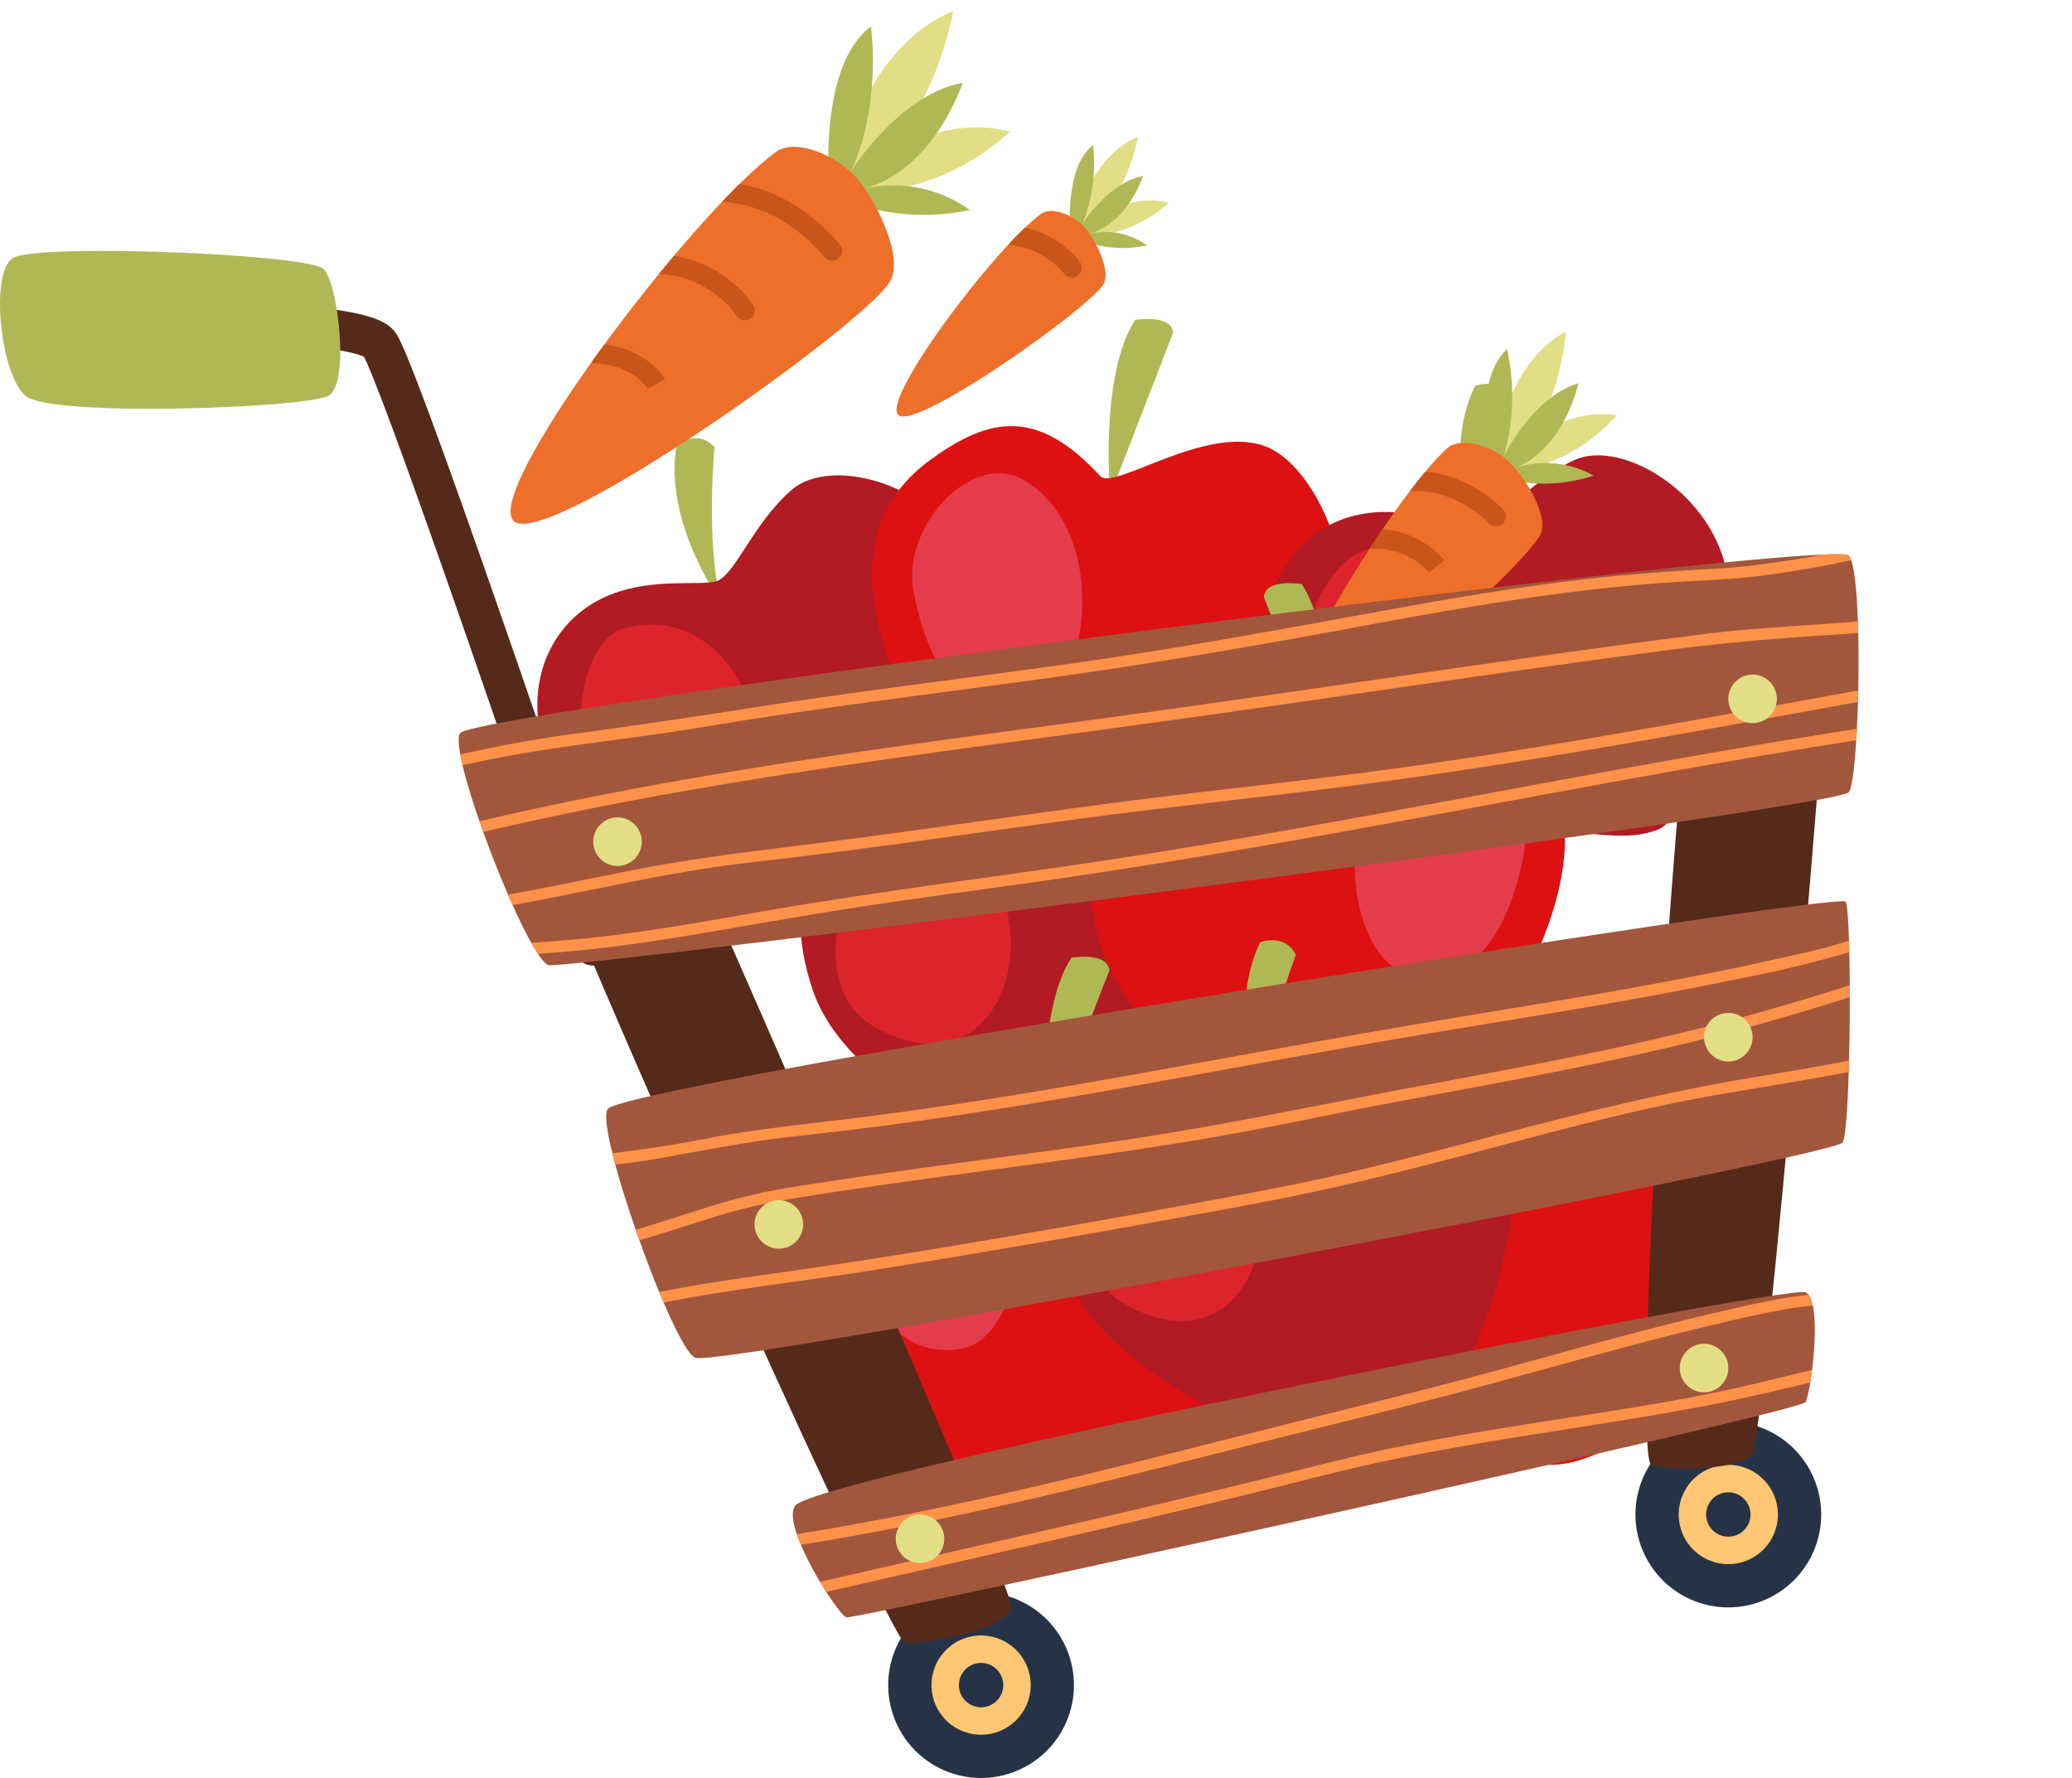 <svg xmlns="http://www.w3.org/2000/svg" xmlns:xlink="http://www.w3.org/1999/xlink" width="210" height="180.178" viewBox="0 0 210 180.178"><defs><clipPath id="a"><rect width="210" height="154.75" fill="none"/></clipPath><clipPath id="b"><path d="M1.8,22C.46,29.808,3.731,55.945,6.977,55.3s8.473-28.447,7.642-32.274C14.2,21.1,10.012,19.467,7.6,19.217a6.076,6.076,0,0,0-.623-.031c-2.29,0-4.9,1.206-5.178,2.813" transform="translate(-1.491 -19.186)" fill="none"/></clipPath><clipPath id="c"><path d="M40.741,44.942c-1.422,1.775,6.844,23.1,8.983,23.53s130.7-15.828,131.766-17.54,1.5-22.032,0-23.958c-.077-.1-.512-.146-1.266-.146-13.964,0-137.86,16.085-139.483,18.114" transform="translate(-40.577 -26.828)" fill="none"/></clipPath><clipPath id="e"><path d="M53.813,78.546c-1.512,1.512,6.525,24.172,8.824,25.241S178.092,83.467,178.948,81.969s.941-23.335.3-24.4c-.017-.029-.121-.042-.306-.042-6.757,0-122.629,18.525-125.128,21.023" transform="translate(-53.625 -57.523)" fill="none"/></clipPath><clipPath id="g"><path d="M70.393,113.725c-1.541,1.961,4.331,11.123,5.186,11.336s96.64-20.748,97.2-21.818,1.8-10.267,0-11.123a.7.7,0,0,0-.247-.027c-5.715,0-99.834,18.7-102.137,21.632" transform="translate(-70.136 -92.093)" fill="none"/></clipPath><clipPath id="i"><path d="M1.72,21.274C.726,27.068,3.153,46.465,5.562,45.986s6.288-21.111,5.671-23.95c-.31-1.428-3.419-2.641-5.208-2.826a4.509,4.509,0,0,0-.462-.023c-1.7,0-3.638.895-3.843,2.088" transform="translate(-1.491 -19.186)" fill="none"/></clipPath><clipPath id="j"><path d="M1.91,23.014C.087,33.642,4.539,69.214,8.957,68.335s11.532-38.715,10.4-43.923c-.569-2.619-6.27-4.844-9.552-5.184a8.27,8.27,0,0,0-.848-.042c-3.117,0-6.671,1.641-7.047,3.828" transform="translate(-1.491 -19.186)" fill="none"/></clipPath></defs><g transform="translate(11906.333 12210.358)"><g transform="translate(-11906.333 -12184.931)"><g clip-path="url(#a)"><path d="M59.307,71.543a2,2,0,0,1-1.9-1.362c-.048-.143-4.876-14.466-9.929-29.055-2.966-8.563-5.427-15.54-7.316-20.736C37.3,12.5,36.359,10.4,36.068,9.849c-.339-.17-1.594-.649-5.53-1.066-2.738-.29-6.292-.5-10.565-.628-7.315-.217-14.252-.11-14.321-.108a2,2,0,0,1-.064-4c.075,0,7.605-.118,15.3.135,4.549.149,8.276.4,11.077.737,5.015.608,6.542,1.431,7.29,2.479.45.63,1.5,2.107,11.9,32.121C56.255,54.229,61.153,68.759,61.2,68.9a2,2,0,0,1-1.9,2.639Z" transform="translate(0.819 0.877)" fill="#552a1a"/><path d="M32.75,1.791c1.453,1.13,2.776,11.675.532,12.9s-28.127,2.2-30.693,0S-1.047,2.218,1.306.721,30.825.293,32.75,1.791" transform="translate(0 0)" fill="#b0b855"/><path d="M97.4,128.057a9.412,9.412,0,1,1-9.412-9.412,9.412,9.412,0,0,1,9.412,9.412" transform="translate(11.446 17.282)" fill="#263347"/><path d="M92.459,127.5a5.027,5.027,0,1,1-5.027-5.027,5.028,5.028,0,0,1,5.027,5.027" transform="translate(12.003 17.84)" fill="#ffc674"/><path d="M89.327,127.146a2.248,2.248,0,1,1-2.248-2.248,2.248,2.248,0,0,1,2.248,2.248" transform="translate(12.357 18.193)" fill="#263347"/><path d="M163.505,112.966a9.412,9.412,0,1,1-9.412-9.412,9.412,9.412,0,0,1,9.412,9.412" transform="translate(21.075 15.084)" fill="#263347"/><path d="M158.562,112.408a5.027,5.027,0,1,1-5.027-5.027,5.028,5.028,0,0,1,5.027,5.027" transform="translate(21.632 15.641)" fill="#ffc674"/><path d="M155.43,112.055a2.248,2.248,0,1,1-2.248-2.248,2.247,2.247,0,0,1,2.248,2.248" transform="translate(21.985 15.995)" fill="#263347"/><path d="M64.328,33.119S58.467,24.925,59.9,17.2c0,0,2.137-1.594,3.821.268,0,0-.879,9.4.611,15.651" transform="translate(8.692 2.413)" fill="#b0b855"/><path d="M65.537,30.63c1.971-.406,3.775-5.881,7.809-9.335S88.01,20.731,91.5,28.49s3.367,24.06.074,26.586S82.956,57.011,82.01,58.4s-3.444,5.577-5.341,5.939-19.342-1.605-25.405-10.5-3.964-16.627.843-20.3S63.253,31.1,65.537,30.63" transform="translate(6.924 2.892)" fill="#b21b23"/><path d="M55.733,33.449c-5.4,1.485-7.066,18.136,2,20.354s12.318-4.208,11.4-10.19-6.019-12.194-13.4-10.164" transform="translate(7.473 4.815)" fill="#dd242d"/><path d="M98.232,23.876s-1.1-12.192,2.533-17.754c0,0,3.636-.642,3.851,1.283Z" transform="translate(14.286 0.877)" fill="#b0b855"/><path d="M100.284,20.57c1.385,1.5,10.8-5.348,16.792-2.995s11.765,16.918,5.347,27.71S109.8,57.362,107.236,56.4s-5.561-2.46-8.128-.749-9.24,3.34-14.545-5.026S71.82,27.27,82.85,19.073c6.287-4.672,11.123-5.348,17.434,1.5" transform="translate(11.237 2.257)" fill="#dd1112"/><path d="M92.016,20.355c-5.26-3.065-12.459,4.759-11.179,11.315s4.39,13.151,11.179,12.113,8.933-18.223,0-23.428" transform="translate(11.753 2.865)" fill="#e53c4c"/><path d="M130.681,28.486s-3.45-9.465,0-16.524c0,0,2.486-.964,3.61,1.283,0,0-3.369,8.824-3.61,15.241" transform="translate(18.812 1.713)" fill="#b0b855"/><path d="M133.187,25.479c2.007.139,5.214-4.653,10.027-6.9s14.278,3.389,15.562,11.8-3.209,24.081-7.058,25.632-8.824-.449-10.107.631-4.813,4.449-6.739,4.288S116.669,54.2,113.213,44s.642-17.082,6.256-19.327,11.391.642,13.717.8" transform="translate(16.306 2.634)" fill="#b21b23"/><path d="M122.546,26.359c-5.6-.018-11.671,15.576-3.53,20.145s13-.75,13.717-6.758S130.2,26.384,122.546,26.359" transform="translate(16.76 3.84)" fill="#dd242d"/><path d="M89.535,53.185s-3.45-9.465,0-16.524c0,0,2.486-.964,3.61,1.283,0,0-3.369,8.824-3.61,15.241" transform="translate(12.819 5.31)" fill="#b0b855"/><path d="M92.041,50.178c2.007.139,5.214-4.653,10.027-6.9s14.278,3.389,15.562,11.8-3.209,24.081-7.058,25.632-8.824-.449-10.107.631-4.813,4.449-6.739,4.288S75.523,78.9,72.067,68.7s.642-17.082,6.256-19.327,11.391.642,13.717.8" transform="translate(10.313 6.232)" fill="#b21b23"/><path d="M81.4,51.058C75.8,51.04,69.729,66.634,77.87,71.2s13-.75,13.717-6.758S89.058,51.083,81.4,51.058" transform="translate(10.767 7.437)" fill="#dd242d"/><path d="M118.189,47.246s1.1-12.192-2.533-17.754c0,0-3.636-.642-3.851,1.283Z" transform="translate(16.286 4.281)" fill="#b0b855"/><path d="M121.419,43.94c-1.385,1.5-10.8-5.348-16.792-2.995s-11.765,16.918-5.348,27.71S111.9,80.732,114.467,79.769s5.561-2.46,8.128-.749,9.24,3.34,14.545-5.026,12.742-23.354,1.712-31.552c-6.287-4.672-11.123-5.348-17.434,1.5" transform="translate(14.052 5.661)" fill="#dd1112"/><path d="M125.766,43.725c5.26-3.065,12.459,4.759,11.179,11.315s-4.39,13.151-11.179,12.113-8.933-18.223,0-23.428" transform="translate(17.457 6.269)" fill="#e53c4c"/><path d="M92.591,80.287s-1.1-12.192,2.533-17.754c0,0,3.636-.642,3.851,1.283Z" transform="translate(13.464 9.094)" fill="#b0b855"/><path d="M94.643,76.981c1.385,1.5,10.8-5.348,16.792-2.995S123.2,90.9,116.782,101.7s-12.619,12.076-15.187,11.114-5.561-2.46-8.128-.749-9.24,3.34-14.545-5.026S66.179,83.681,77.209,75.484c6.287-4.672,11.123-5.348,17.434,1.5" transform="translate(10.416 10.474)" fill="#dd1112"/><path d="M86.375,76.766C81.116,73.7,73.916,81.525,75.2,88.081s4.39,13.151,11.179,12.113,8.933-18.223,0-23.428" transform="translate(10.931 11.082)" fill="#e53c4c"/><path d="M135.438,78.875s1.35-12.168,6.022-16.893c0,0,3.691.1,3.517,2.026Z" transform="translate(19.728 9.028)" fill="#b0b855"/><path d="M138.11,75.789c1.056,1.748,11.65-3.086,17.05.414s8.157,18.923-.283,28.22-14.774,9.318-17.1,7.863-4.96-3.519-7.816-2.354-9.72,1.43-13.252-7.826-7.829-25.426,4.614-31.258c7.092-3.325,11.965-3.023,16.785,4.942" transform="translate(16.464 10.029)" fill="#dd1112"/><path d="M129.9,74.057c-4.543-4.052-13.158,2.18-13.211,8.858s1.681,13.763,8.541,14.1,12.386-16.075,4.67-22.957" transform="translate(16.997 10.6)" fill="#e53c4c"/><path d="M111.679,77.7s-3.45-9.465,0-16.524c0,0,2.486-.964,3.61,1.283,0,0-3.369,8.824-3.61,15.241" transform="translate(16.044 8.882)" fill="#b0b855"/><path d="M114.185,74.7c2.007.139,5.214-4.653,10.027-6.9s14.278,3.389,15.562,11.8-3.209,24.081-7.058,25.632-8.824-.449-10.107.631-4.813,4.449-6.739,4.288-18.2-6.734-21.658-16.929.642-17.082,6.256-19.327,11.391.642,13.717.8" transform="translate(13.538 9.804)" fill="#b21b23"/><path d="M103.544,75.577c-5.6-.018-11.671,15.576-3.53,20.145s13-.75,13.717-6.758S111.2,75.6,103.544,75.577" transform="translate(13.992 11.009)" fill="#dd242d"/><path d="M45.577,45.363c-1.2,1.993,37.9,89.268,39.484,89.482s10.508-1.218,10.784-3.637S58.84,44.576,58.2,43.079s-11.551.5-12.621,2.284" transform="translate(6.635 6.198)" fill="#552a1a"/><path d="M151.75,30.934c-2.456.984-7.815,87.148-5.567,87.789s8.879.4,10.162-1.083,8.343-84.48,7.915-86.4-9.3-1.583-12.511-.3" transform="translate(21.215 4.353)" fill="#552a1a"/><g transform="translate(-523.16 -1094.462) rotate(38)"><g transform="translate(1212.494 449.08)"><g transform="translate(0 0)"><path d="M6.8,16.167S1.489,8.028,4.467,1.281c0,0,4.328,6.406,3.622,12.159,0,0,.906-6.008,5.661-8.631a17.512,17.512,0,0,1-5.391,11.63Z" transform="translate(-0.791 -1.281)" fill="#e2de85"/><path d="M6.375,18.278S-.7,12.347.058,7.328a21.782,21.782,0,0,1,6.427,8.73S5.117,9.462,7.9,5.6c0,0,2.971,6.093.214,10.729a9.878,9.878,0,0,1,6.749-4.3s-3.041,4.952-8.483,6.246" transform="translate(0 -2.241)" fill="#b0b855"/><path d="M1.8,22c.3-1.756,3.388-3.032,5.8-2.782s6.6,1.884,7.019,3.809c.832,3.827-4.4,31.627-7.642,32.274S.46,29.809,1.8,22" transform="translate(-0.331 -5.257)" fill="#ed6f29"/></g></g><g transform="translate(1213.654 463.009)" clip-path="url(#b)"><path d="M1.043,29.224A1,1,0,0,1,.39,27.466c3.946-3.4,9.362-2.665,9.59-2.632a1,1,0,0,1-.284,1.98c-.076-.01-4.766-.619-8,2.168A1,1,0,0,1,1.043,29.224Z" transform="translate(-1.392 -20.643)" fill="#c9551b"/><path d="M1.544,38.525A1,1,0,0,1,.9,36.762,9.14,9.14,0,0,1,8.6,34.751l-.487,1.94h0a6.584,6.584,0,0,0-1.956-.083,7.1,7.1,0,0,0-3.976,1.68A1,1,0,0,1,1.544,38.525Z" transform="translate(-1.503 -22.825)" fill="#c9551b"/><path transform="translate(-1.787 -25.268)" fill="#c9551b"/><path transform="translate(-2.046 -27.178)" fill="#c9551b"/></g></g><path d="M40.74,44.942c-1.421,1.776,6.845,23.1,8.984,23.53s130.7-15.828,131.766-17.54,1.5-22.032,0-23.958S42.451,42.8,40.74,44.942" transform="translate(5.911 3.908)" fill="#a2563c"/></g><g transform="translate(46.488 30.736)"><g clip-path="url(#c)"><path d="M36.087,50.126c9.68-3.124,19.865-3.736,29.838-5.4,10.962-1.831,21.986-3.215,33-4.7s21.939-3.319,32.863-5.354c10.9-2.028,21.847-3.965,32.924-4.673,2.711-.174,5.419-.249,8.118-.573,2.545-.306,5.073-.734,7.592-1.2a150.8,150.8,0,0,1,15.654-2.514q1.961-.153,3.926-.16a.573.573,0,0,0,0-1.146c-10.6.036-20.764,3.675-31.314,4.242-5.5.3-10.965.736-16.428,1.464s-10.914,1.653-16.344,2.64c-10.975,1.995-21.915,4.037-32.968,5.577-11,1.533-22.039,2.852-33.015,4.588-5.18.82-10.36,1.567-15.554,2.29a129.976,129.976,0,0,0-15.012,2.771q-1.808.473-3.585,1.047c-.7.226-.4,1.331.3,1.1" transform="translate(-41.334 -27.182)" fill="#ff9149"/><path d="M32.914,57.358C43.506,54.393,54.273,52.1,65.1,50.209c10.882-1.905,21.825-3.427,32.772-4.9s21.917-2.982,32.862-4.582c11.239-1.641,22.484-3.249,33.743-4.741,5.11-.677,10.212-1.1,15.353-1.464a101.144,101.144,0,0,0,15-1.87q1.839-.411,3.639-.965c.7-.217.4-1.322-.3-1.1-9.768,3-20.112,2.522-30.155,3.793-11.147,1.411-22.272,3.021-33.39,4.635-11.024,1.6-22.047,3.18-33.088,4.659-10.9,1.46-21.8,2.926-32.642,4.732s-21.628,3.951-32.256,6.753q-2.019.533-4.032,1.1a.573.573,0,0,0,.3,1.1" transform="translate(-41.797 -26.285)" fill="#ff9149"/><path d="M39.108,62.2c10.531-1.257,20.773-4.232,31.313-5.414,10.831-1.214,21.611-2.833,32.409-4.3,10.882-1.482,21.816-2.52,32.693-4.028,10.761-1.492,21.473-3.31,32.167-5.221,10.765-1.925,21.513-3.942,32.287-5.819q2-.349,3.992-.689c.725-.124.418-1.228-.3-1.106-10.733,1.833-21.435,3.83-32.15,5.766-10.689,1.93-21.391,3.8-32.14,5.371-10.8,1.579-21.673,2.61-32.5,4.036C96,52.23,85.15,53.882,74.258,55.207c-5.247.639-10.444,1.322-15.635,2.336-5.165,1.008-10.308,2.142-15.509,2.959q-2,.314-4.006.556c-.723.086-.732,1.233,0,1.146" transform="translate(-40.871 -25.548)" fill="#ff9149"/><path d="M41.268,66.153a5.091,5.091,0,0,1,1.831-.4c.881-.1,1.765-.149,2.65-.2,2.052-.119,4.106-.257,6.155-.441,5.092-.461,10.144-1.274,15.182-2.136,5.312-.909,10.617-1.84,15.949-2.632,5.315-.788,10.639-1.5,15.959-2.251,10.617-1.492,21.181-3.287,31.729-5.2,10.6-1.922,21.181-3.936,31.784-5.831,10.556-1.886,21.136-3.656,31.763-5.1q2.071-.282,4.144-.544c.722-.092.731-1.238,0-1.146-10.691,1.36-21.333,3.067-31.948,4.926-10.662,1.869-21.3,3.885-31.942,5.837s-21.293,3.857-32,5.4c-10.736,1.55-21.49,2.933-32.175,4.815-5.182.913-10.376,1.818-15.605,2.416-2.39.273-4.785.438-7.183.621-1.718.131-3.45.155-5.158.4a4.972,4.972,0,0,0-1.71.471c-.646.354-.069,1.343.579.989" transform="translate(-40.602 -24.87)" fill="#ff9149"/></g></g><g clip-path="url(#a)"><path d="M57.4,52.568a2.46,2.46,0,1,1-2.461-2.46,2.46,2.46,0,0,1,2.461,2.46" transform="translate(7.645 7.299)" fill="#e2de85"/><path d="M157.816,39.937a2.46,2.46,0,1,1-2.46-2.46,2.459,2.459,0,0,1,2.46,2.46" transform="translate(22.271 5.459)" fill="#e2de85"/><path d="M53.813,78.546c-1.512,1.512,6.525,24.171,8.824,25.241S178.092,83.466,178.948,81.968s.941-23.334.3-24.4S56.38,75.98,53.813,78.546" transform="translate(7.811 8.379)" fill="#a2563c"/></g><g transform="translate(61.436 65.902)"><g clip-path="url(#e)"><path d="M47.511,84.664a75.509,75.509,0,0,0,14.447-1.471c2.443-.425,4.881-.878,7.329-1.267,2.487-.4,4.985-.654,7.486-.938,10.382-1.179,20.7-2.872,30.984-4.7s20.549-3.781,30.856-5.488c10.131-1.677,20.283-3.259,30.341-5.346a120.864,120.864,0,0,0,12.7-3.1c3.683-1.193,7.349-2.658,11.174-3.345a13.45,13.45,0,0,1,2.276-.229.573.573,0,0,0,0-1.146c-3.555.03-7.1,1.4-10.427,2.509-1.9.636-3.794,1.287-5.718,1.846-1.98.574-4.005.983-6.016,1.433-10.014,2.244-20.15,3.893-30.274,5.554-10.278,1.686-20.519,3.555-30.768,5.408-10.375,1.875-20.771,3.674-31.235,4.991-4.944.622-9.884,1.11-14.8,1.968a128.414,128.414,0,0,1-14.778,2.109q-1.791.1-3.584.065a.573.573,0,0,0,0,1.146" transform="translate(-54.596 -57.507)" fill="#ff9149"/><path d="M47.884,92.807c4.4.093,8.7-1.13,12.86-2.433,2.187-.685,4.364-1.409,6.572-2.029a60.052,60.052,0,0,1,6.586-1.4c9.949-1.628,19.96-2.824,29.938-4.246,4.974-.708,9.941-1.473,14.884-2.374,4.864-.886,9.695-1.942,14.552-2.86,9.666-1.825,19.365-3.513,28.947-5.76q7.23-1.7,14.34-3.856c4.734-1.43,9.421-3.054,14.254-4.129q1.753-.388,3.529-.664c.726-.112.418-1.217-.3-1.106a98.426,98.426,0,0,0-14.253,3.7c-4.7,1.471-9.425,2.853-14.2,4.055-9.492,2.391-19.128,4.137-28.745,5.929-9.778,1.82-19.495,3.9-29.335,5.379-9.877,1.479-19.8,2.652-29.67,4.155-2.425.37-4.869.708-7.274,1.2a65.33,65.33,0,0,0-6.4,1.724c-4.3,1.342-8.613,2.925-13.113,3.428a24.212,24.212,0,0,1-3.17.144.573.573,0,0,0,0,1.146" transform="translate(-54.542 -56.879)" fill="#ff9149"/><path d="M52.705,98.365c9.31-2.608,18.988-3.45,28.5-4.979Q95.8,91.04,110.332,88.394c4.767-.871,9.548-1.7,14.29-2.7,4.672-.978,9.305-2.129,13.926-3.322,9.279-2.4,18.545-5.09,28-6.726,9.03-1.563,18.155-2.837,26.9-5.674q1.621-.526,3.218-1.127c.684-.257.387-1.364-.3-1.1-8.613,3.234-17.734,4.737-26.772,6.24-9.424,1.568-18.645,3.969-27.88,6.386-4.617,1.208-9.239,2.4-13.893,3.459-4.7,1.067-9.437,1.916-14.172,2.8Q99.11,89.326,84.517,91.7c-4.788.781-9.58,1.492-14.384,2.168-4.766.67-9.533,1.391-14.222,2.492q-1.765.416-3.51.905a.573.573,0,0,0,.3,1.1" transform="translate(-53.862 -56.04)" fill="#ff9149"/></g></g><g clip-path="url(#a)"><path d="M155.669,69.863a2.46,2.46,0,1,1-2.46-2.46,2.459,2.459,0,0,1,2.46,2.46" transform="translate(21.959 9.818)" fill="#e2de85"/><path d="M71.674,86.421a2.46,2.46,0,1,1-2.461-2.46,2.46,2.46,0,0,1,2.461,2.46" transform="translate(9.723 12.23)" fill="#e2de85"/><path d="M70.393,113.725c-1.541,1.961,4.331,11.123,5.186,11.337s96.639-20.749,97.2-21.819,1.8-10.267,0-11.123-100.03,18.61-102.383,21.6" transform="translate(10.216 13.415)" fill="#a2563c"/></g><g transform="translate(80.352 105.508)"><g clip-path="url(#g)"><path d="M64.314,119.049c17.162-2.177,33.978-6.338,50.721-10.593,8.327-2.116,16.695-4.1,24.991-6.324,8.246-2.215,16.445-4.62,24.762-6.566,2.218-.519,4.447-1.045,6.691-1.442,1.678-.3,3.382-.448,5.075-.628,3.308-.352,6.967-.566,9.975-2.119.655-.338.077-1.327-.579-.989-2.661,1.374-5.941,1.59-8.869,1.906-1.56.168-3.123.317-4.678.534-1.76.244-3.5.639-5.23,1.022-8.256,1.819-16.383,4.159-24.534,6.386-8.183,2.236-16.437,4.2-24.657,6.289-8.324,2.118-16.65,4.241-25.027,6.142-9.468,2.148-19.009,4.014-28.643,5.237-.722.092-.731,1.238,0,1.146" transform="translate(-71.064 -92.351)" fill="#ff9149"/><path d="M67.83,123.239c16.219-3.783,32.494-7.33,48.678-11.269,4.048-.985,8.077-2.074,12.142-2.986,3.959-.889,7.95-1.625,11.948-2.3,8.122-1.369,16.287-2.48,24.363-4.1,8.977-1.807,17.744-4.746,27-4.776a.573.573,0,0,0,0-1.146c-8.163.026-16.106,2.205-23.988,4.083-8.031,1.912-16.256,2.983-24.4,4.3-4.1.662-8.188,1.362-12.252,2.2-3.987.82-7.918,1.853-11.867,2.829-8.148,2.013-16.323,3.915-24.5,5.787-9.142,2.093-18.293,4.147-27.425,6.278-.717.167-.414,1.272.306,1.1" transform="translate(-70.576 -91.428)" fill="#ff9149"/></g></g><g clip-path="url(#a)"><path d="M153.521,99.127a2.46,2.46,0,1,1-2.46-2.46,2.459,2.459,0,0,1,2.46,2.46" transform="translate(21.646 14.081)" fill="#e2de85"/><path d="M84.161,114.229a2.46,2.46,0,1,1-2.46-2.46,2.459,2.459,0,0,1,2.46,2.46" transform="translate(11.543 16.281)" fill="#e2de85"/></g></g><g transform="matrix(0.719, 0.695, -0.695, 0.719, -12352.636, -13363.953)"><g transform="translate(1212.494 449.08)"><g transform="translate(0 0)"><path d="M5.967,12.328S2.024,6.288,4.233,1.281c0,0,3.212,4.754,2.688,9.023,0,0,.673-4.458,4.2-6.405a13,13,0,0,1-4,8.631Z" transform="translate(-1.505 -1.281)" fill="#e2de85"/><path d="M4.731,15.009S-.523,10.607.043,6.883a16.164,16.164,0,0,1,4.77,6.478S3.8,8.467,5.859,5.6c0,0,2.2,4.521.159,7.962a7.331,7.331,0,0,1,5.009-3.191,11.271,11.271,0,0,1-6.3,4.635" transform="translate(0 -3.107)" fill="#b0b855"/><path d="M1.72,21.274c.223-1.3,2.514-2.25,4.3-2.064s4.9,1.4,5.209,2.826c.617,2.84-3.262,23.471-5.671,23.95S.726,27.069,1.72,21.274" transform="translate(-0.63 -8.85)" fill="#ed6f29"/></g></g><g transform="translate(1213.355 459.416)" clip-path="url(#i)"><path d="M1.043,28.586A1,1,0,0,1,.39,26.828a9.993,9.993,0,0,1,7.322-2.013,1,1,0,0,1-.283,1.98A8.078,8.078,0,0,0,1.7,28.343,1,1,0,0,1,1.043,28.586Z" transform="translate(-1.302 -21.96)" fill="#c9551b"/><path transform="translate(-1.513 -26.113)" fill="#c9551b"/><path transform="translate(-2.055 -30.762)" fill="#c9551b"/><path transform="translate(-2.547 -34.398)" fill="#c9551b"/></g></g><g transform="matrix(0.719, 0.695, -0.695, 0.719, -12372.985, -13378.288)"><g transform="translate(1212.494 449.08)"><g transform="translate(0 0)"><path d="M7.973,21.54S.742,10.463,4.794,1.281c0,0,5.891,8.719,4.929,16.548,0,0,1.233-8.177,7.7-11.747A23.832,23.832,0,0,1,10.091,21.91Z" transform="translate(0.209 -1.281)" fill="#e2de85"/><path d="M8.676,22.853s-9.635-8.072-8.6-14.9c0,0,6.2,4.781,8.747,11.881,0,0-1.861-8.977,1.919-14.23,0,0,4.043,8.292.291,14.6a13.444,13.444,0,0,1,9.185-5.852s-4.139,6.74-11.545,8.5" transform="translate(0 -1.027)" fill="#b0b855"/><path d="M1.91,23.015c.41-2.39,4.611-4.126,7.894-3.786s8.984,2.564,9.553,5.184c1.132,5.208-5.982,43.043-10.4,43.923S.087,33.643,1.91,23.015" transform="translate(0.087 -0.23)" fill="#ed6f29"/></g></g><g transform="translate(1214.073 468.036)" clip-path="url(#j)"><path d="M1.043,30.118A1,1,0,0,1,.39,28.36a15.541,15.541,0,0,1,8.381-3.472,18.4,18.4,0,0,1,4.384-.027,1,1,0,0,1-.284,1.98h0a16.768,16.768,0,0,0-3.921.04A13.7,13.7,0,0,0,1.7,29.876,1,1,0,0,1,1.043,30.118Z" transform="translate(-1.517 -18.801)" fill="#c9551b"/><path d="M1.544,39.229A1,1,0,0,1,.9,37.466a12.139,12.139,0,0,1,6.835-2.845,11.007,11.007,0,0,1,3.332.182,1,1,0,0,1-.485,1.94,9.282,9.282,0,0,0-2.752-.123A10.015,10.015,0,0,0,2.19,38.993,1,1,0,0,1,1.544,39.229Z" transform="translate(-1.488 -18.224)" fill="#c9551b"/><path d="M2.824,49.814a1,1,0,0,1-.653-1.758c3.925-3.38,7.447-2.344,7.595-2.3l-.591,1.911.01,0c-.107-.031-2.663-.722-5.709,1.9A1,1,0,0,1,2.824,49.814Z" transform="translate(-1.413 -17.578)" fill="#c9551b"/><path transform="translate(-1.345 -17.073)" fill="#c9551b"/></g></g></g></svg>